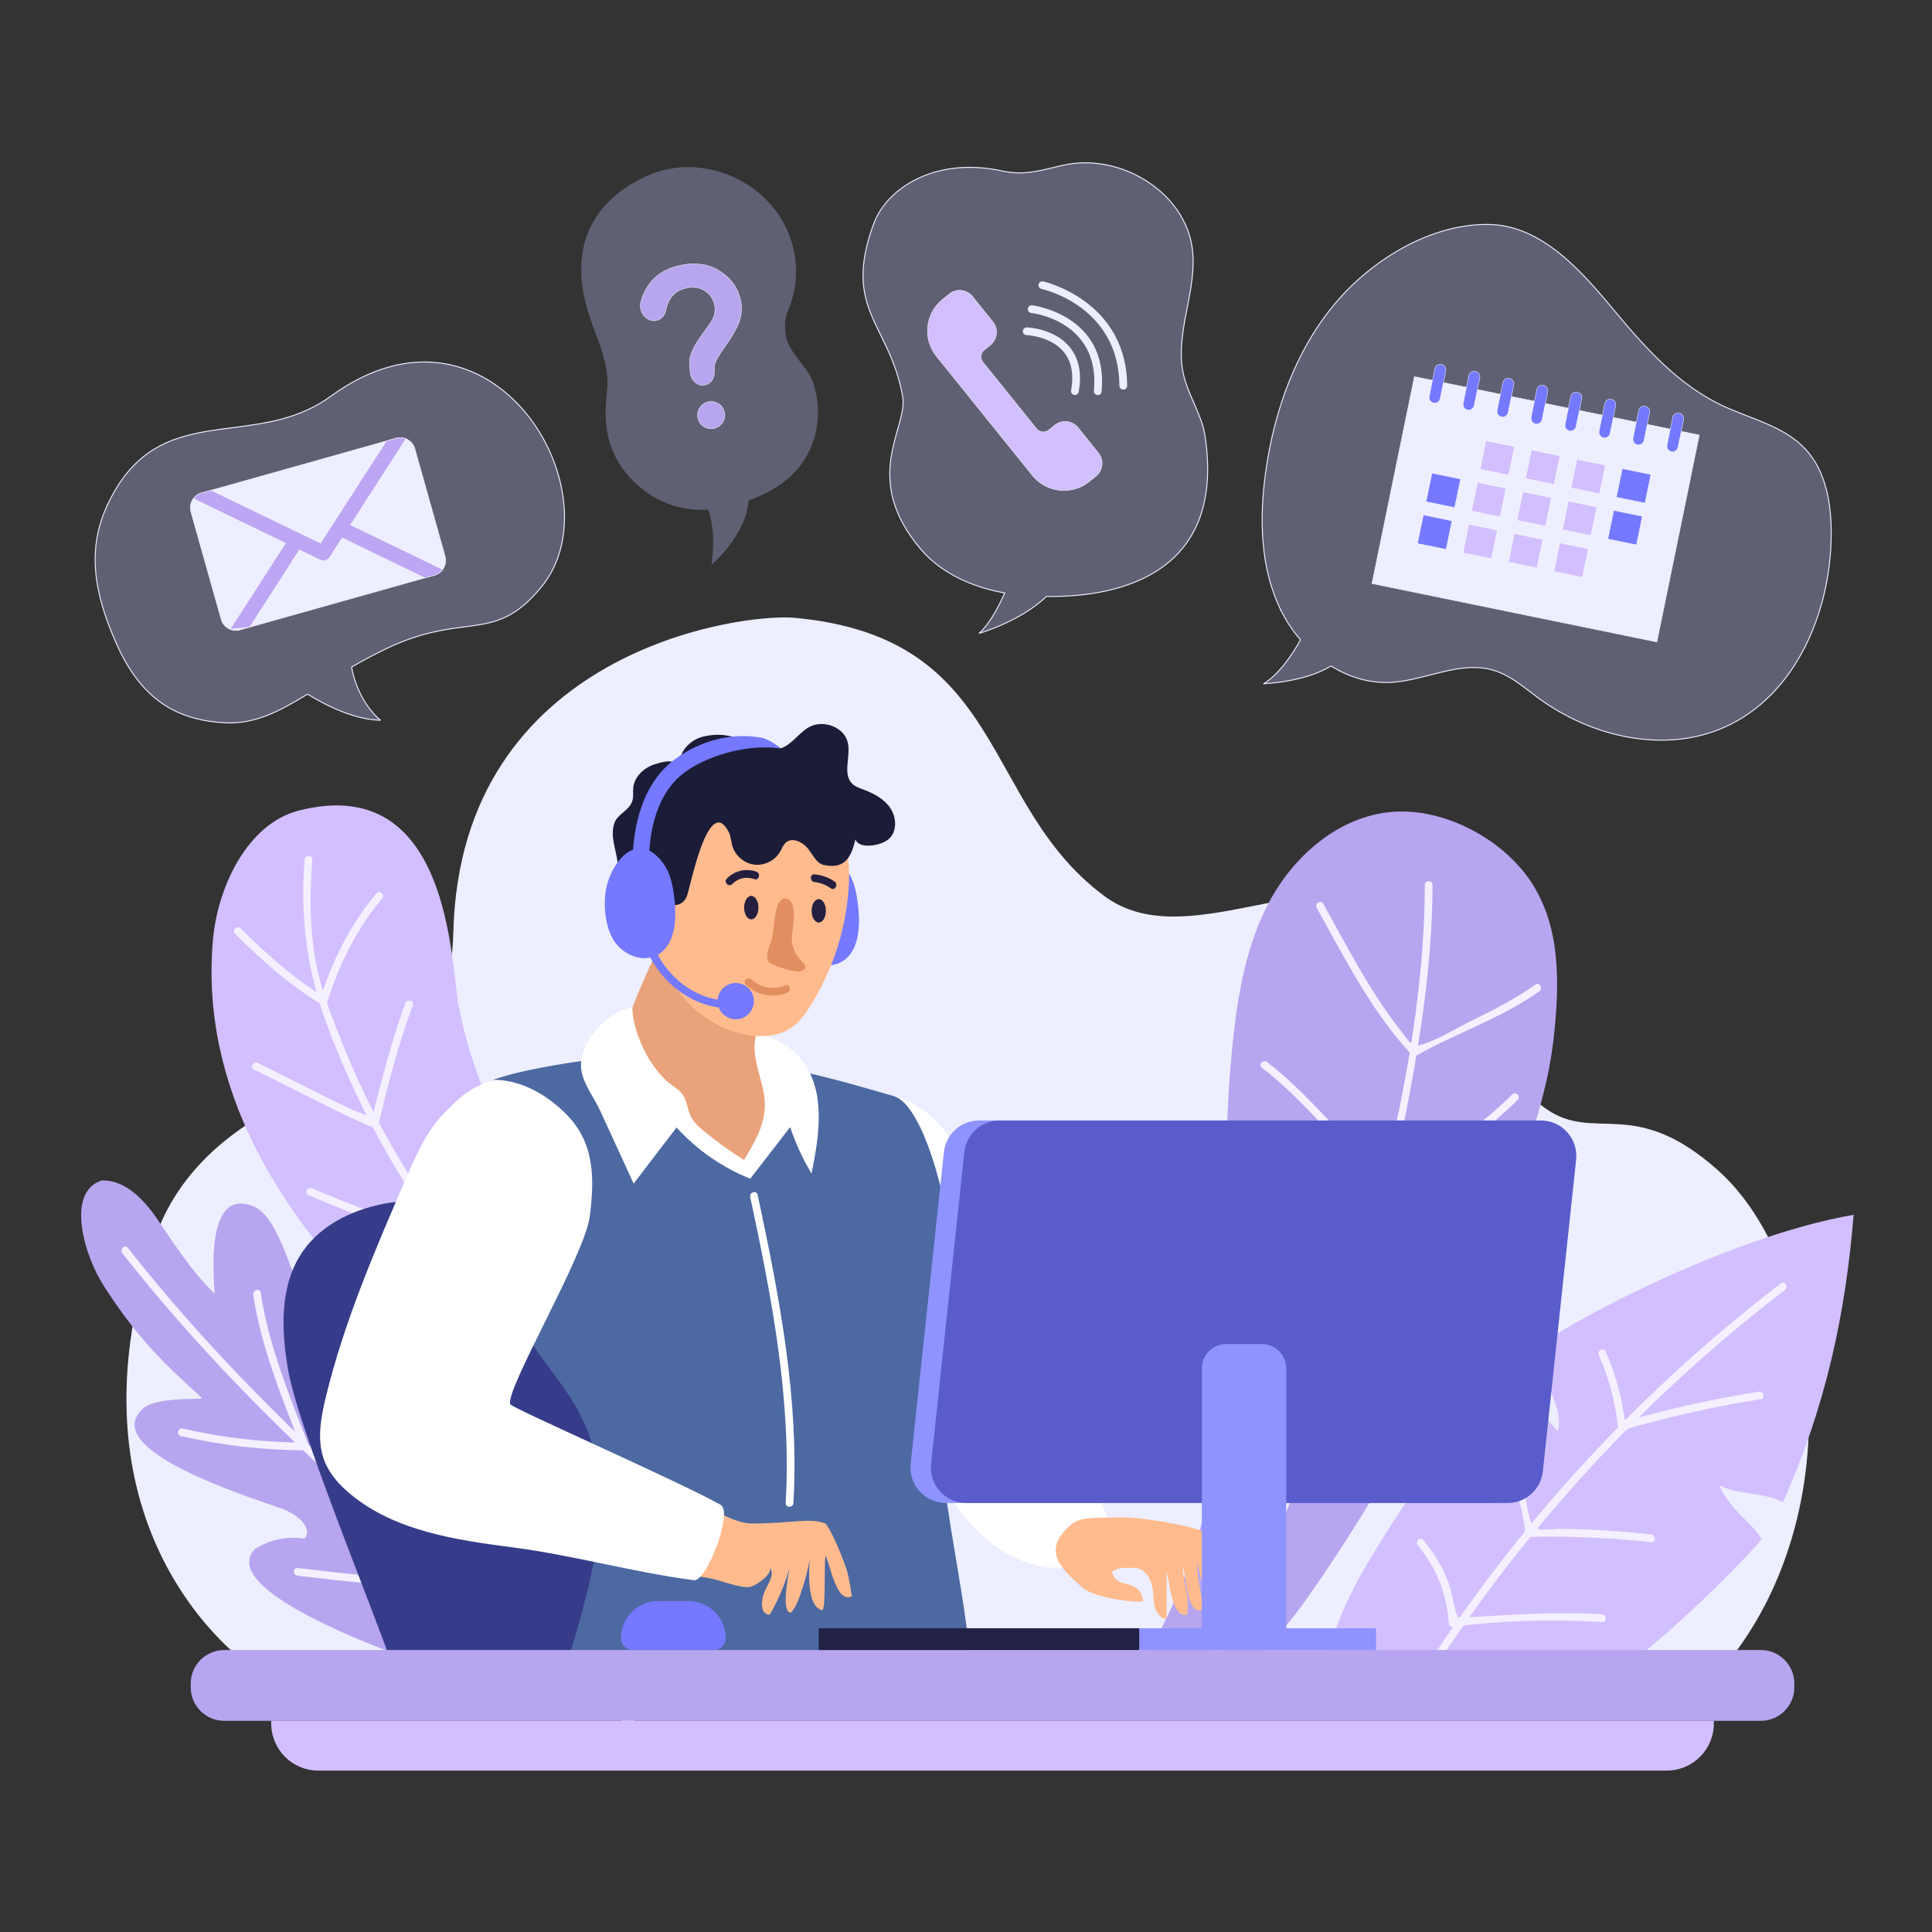 <svg width="500" height="500" viewBox="0 0 500 500" fill="none" xmlns="http://www.w3.org/2000/svg">
<rect x="0" y="0" width="500" height="500" fill="#333333" stroke="none"/>
<g id="ContactUs 1" clip-path="url(#clip0_236_2)">
<g id="OBJECTS">
<g id="Group">
<g id="Person">
<g id="Group_2">
<g id="Group_3">
<path id="Vector" d="M40.176 320.291C46.885 300.621 65.139 287.206 85.858 280.908C91.246 279.27 97.032 278.525 101.877 275.73C113.467 269.044 116.997 254.198 117.326 241.193C119.164 168.442 191.745 158.604 205.68 159.892C260.951 165.001 253.512 207.933 285.806 231.896C306.673 247.38 339.393 222.81 362.478 234.866C382.069 245.097 382.003 274.062 399.914 286.818C412.768 295.973 422.699 283.342 444.582 302.846C472.742 327.944 480.329 397.15 441.319 436.765L78.177 438.32C64.805 436.059 13.806 397.618 40.176 320.291Z" fill="#EDEEFF"/>
</g>
<g id="Group_4">
<g id="Group_5">
<path id="Vector_2" d="M353.915 404.564C365.086 385.763 377.994 367.994 392.42 351.557C394.585 358.526 398.271 365.018 403.146 370.448C405.252 363.872 396.475 354.049 399.491 347.838C400.754 345.236 445.44 320.291 479.716 314.393C477.676 339.479 472.697 363.613 461.413 388.784C456.983 386.201 449.341 386.904 444.911 384.322C447.977 391.275 453.784 394.283 455.943 398.394C438.569 417.89 413.417 438.652 405.238 441.633C388.137 447.866 369.596 443.647 352.939 438.074C344.051 435.1 341.856 434.528 344.543 425.242C346.632 418.024 350.092 410.998 353.915 404.564Z" fill="#D2BFFF"/>
</g>
<g id="Group_6">
<g id="Group_7">
<path id="Vector_3" d="M365.865 440.309C391.066 399.277 423.671 363.118 461.92 333.86C462.929 333.089 461.933 331.351 460.91 332.133C422.377 361.608 389.529 397.958 364.138 439.299C363.463 440.4 365.192 441.406 365.865 440.309Z" fill="#F4F0FF"/>
</g>
</g>
<g id="Group_8">
<g id="Group_9">
<path id="Vector_4" d="M366.929 399.998C371.76 405.759 374.46 412.518 374.946 420.023C374.977 420.509 375.382 421.095 375.946 421.023C388.787 419.376 401.677 418.963 414.598 419.784C415.883 419.866 415.878 417.865 414.598 417.784C402.859 417.038 391.485 417.917 379.791 418.55C377.157 418.693 377.251 418.929 376.62 416.519C375.995 414.133 375.68 411.778 374.812 409.443C373.317 405.423 371.092 401.861 368.344 398.584C367.515 397.596 366.106 399.017 366.929 399.998Z" fill="#F4F0FF"/>
</g>
</g>
<g id="Group_10">
<g id="Group_11">
<path id="Vector_5" d="M387.425 374.841C391.385 381.636 393.862 388.908 394.81 396.716C394.874 397.244 395.216 397.728 395.81 397.716C406.341 397.501 416.831 397.967 427.302 399.114C428.58 399.254 428.57 397.253 427.302 397.114C422.073 396.541 416.836 396.104 411.58 395.871C408.954 395.754 406.325 395.683 403.696 395.657C402.083 395.641 398.507 396.335 397.193 395.352C395.353 393.976 395.061 387.291 394.24 384.848C392.944 380.991 391.198 377.344 389.151 373.831C388.504 372.72 386.775 373.725 387.425 374.841Z" fill="#F4F0FF"/>
</g>
</g>
<g id="Group_12">
<g id="Group_13">
<path id="Vector_6" d="M413.775 350.717C416.388 356.624 418.014 362.722 418.692 369.144C418.758 369.771 419.279 370.305 419.958 370.108C431.702 366.697 443.612 364.025 455.687 362.091C456.954 361.888 456.416 359.96 455.155 360.162C443.079 362.096 431.17 364.768 419.426 368.179C419.848 368.5 420.27 368.822 420.692 369.143C419.975 362.355 418.261 355.946 415.502 349.707C414.982 348.533 413.258 349.549 413.775 350.717Z" fill="#F4F0FF"/>
</g>
</g>
</g>
<g id="Group_14">
<g id="Group_15">
<path id="Vector_7" d="M318.633 274.003C319.896 260.158 321.837 246.026 328.305 233.72C334.773 221.414 346.641 211.124 360.505 210.098C374.126 209.091 389.537 217.426 396.748 229.026C403.959 240.626 403.596 254.934 402.107 268.511C400.528 282.91 395.522 296.68 390.555 310.287C375.914 350.395 362.394 379.479 337.748 414.344C312.382 450.227 283.255 445.298 297.433 427.027C325.629 378.997 313.754 327.479 318.633 274.003Z" fill="#B7A5EF"/>
</g>
<g id="Group_16">
<g id="Group_17">
<path id="Vector_8" d="M306.618 443.737C321.279 421.951 331.208 396.685 340.063 372.103C351.262 341.014 360.346 308.949 366.022 276.375C368.745 260.748 370.689 244.913 370.74 229.032C370.744 227.745 368.744 227.743 368.74 229.032C368.642 259.275 362.301 289.514 354.62 318.639C346.65 348.863 336.62 378.752 323.822 407.288C318.348 419.494 312.372 431.61 304.89 442.727C304.17 443.798 305.902 444.801 306.618 443.737Z" fill="#F4F0FF"/>
</g>
</g>
<g id="Group_18">
<g id="Group_19">
<path id="Vector_9" d="M340.752 234.933C348.122 248.16 354.989 261.827 365.379 273.011C365.682 273.338 366.215 273.381 366.591 273.167C377.023 267.257 388.509 263.568 398.366 256.547C399.406 255.807 398.408 254.071 397.357 254.82C392.306 258.417 386.762 261.264 381.201 263.979C376.874 266.091 372.021 269.232 367.374 270.502C365.654 270.972 366.94 271.138 365.638 270.351C364.556 269.697 363.113 267.439 362.329 266.459C359.513 262.937 356.994 259.181 354.619 255.351C350.292 248.373 346.475 241.093 342.48 233.924C341.853 232.8 340.125 233.807 340.752 234.933Z" fill="#F4F0FF"/>
</g>
</g>
<g id="Group_20">
<g id="Group_21">
<path id="Vector_10" d="M326.537 276.29C337.306 284.636 345.957 295.675 355.459 305.365C356.122 306.041 357.165 307.56 358.161 307.819C360.535 308.437 365.581 304.45 367.593 303.325C376.795 298.184 385.272 292.071 392.773 284.654C393.69 283.748 392.275 282.334 391.359 283.24C384.383 290.138 376.549 295.903 368.042 300.774C365.988 301.95 360.088 306.175 358.369 305.451C356.955 304.856 355.257 302.267 354.222 301.172C345.798 292.256 337.681 282.416 327.951 274.876C326.946 274.097 325.52 275.502 326.537 276.29Z" fill="#F4F0FF"/>
</g>
</g>
</g>
<g id="Group_22">
<g id="Group_23">
<path id="Vector_11" d="M99.971 427.15C86.391 421.909 57.718 409.657 65.945 400.918C69.701 398.478 74.374 397.491 78.796 398.204C81.197 395.242 76.593 391.733 72.999 390.462C63.408 387.071 26.631 375.466 36.495 365.022C39.73 361.147 52.919 362.384 52.292 361.816C41.489 352.018 35.438 345.998 26.983 332.999C21.625 324.76 17.03 308.385 26.369 305.493C32.358 305.361 37.154 310.327 40.542 315.268C43.931 320.209 49.533 329.118 55.572 334.811C55.297 330.381 53.041 306.916 65.746 312.271C73.686 315.618 77.261 339.028 83.992 347.638C84.891 348.789 86.347 350.038 87.624 349.328C88.413 348.889 88.668 347.904 89.052 347.085C91.358 342.176 99.32 343.261 102.558 347.612C105.796 351.963 105.901 357.784 106.582 363.165C107.263 368.545 109.215 374.541 114.189 376.702C114.901 373.591 115.689 370.33 117.843 367.976C119.997 365.622 123.99 364.626 126.391 366.728C127.548 367.741 128.124 369.247 128.639 370.696C137.045 394.342 154.171 424.208 163.93 446.403C162.017 444.926 110.59 431.249 99.971 427.15Z" fill="#B7A5EF"/>
</g>
<g id="Group_24">
<g id="Group_25">
<path id="Vector_12" d="M31.669 324.349C68.916 371.759 116.258 409.839 163.226 447.111C164.224 447.903 165.648 446.497 164.64 445.697C117.672 408.425 70.331 370.346 33.083 322.935C32.289 321.923 30.883 323.347 31.669 324.349Z" fill="#F4F0FF"/>
</g>
</g>
<g id="Group_26">
<g id="Group_27">
<path id="Vector_13" d="M46.802 371.638C57.272 374.076 68.168 375.306 78.924 375.336C79.52 375.338 80.128 374.687 79.888 374.07C74.964 361.403 69.468 348.043 67.472 334.544C67.284 333.275 65.357 333.815 65.543 335.076C67.539 348.575 73.035 361.934 77.959 374.602C78.28 374.18 78.602 373.758 78.923 373.336C68.339 373.306 57.634 372.108 47.333 369.709C46.081 369.418 45.547 371.345 46.802 371.638Z" fill="#F4F0FF"/>
</g>
</g>
<g id="Group_28">
<g id="Group_29">
<path id="Vector_14" d="M77.01 407.797C83.803 408.525 90.563 409.506 97.394 409.837C103.355 410.126 110.192 410.428 115.675 407.66C116.164 407.413 116.284 406.741 116.034 406.292C107.822 391.525 103.818 374.635 97.09 359.175C96.578 357.998 94.854 359.015 95.363 360.184C102.094 375.653 106.086 392.518 114.307 407.301C114.427 406.845 114.546 406.389 114.666 405.933C108.84 408.874 101.103 408.115 94.807 407.683C88.85 407.274 82.944 406.433 77.01 405.797C75.731 405.66 75.741 407.661 77.01 407.797Z" fill="#F4F0FF"/>
</g>
</g>
</g>
<g id="Group_30">
<g id="Group_31">
<path id="Vector_15" d="M187.181 400.957C176.165 393.981 165.31 388.909 154.295 381.933C139.626 372.644 48.174 320.292 55.118 243.131C56.348 229.467 64.056 213.162 77.349 209.771C116.679 199.737 116.601 249.462 118.672 260.198C123.414 284.778 136.258 307.208 152.12 326.575C167.982 345.942 186.87 362.569 205.561 379.222C209.64 382.856 214.076 387.368 213.539 392.804C213.343 394.788 212.478 396.635 211.626 398.437C206.727 408.798 194.79 405.776 187.181 400.957Z" fill="#D2BFFF"/>
</g>
<g id="Group_32">
<g id="Group_33">
<path id="Vector_16" d="M78.83 222.485C77.654 237.57 79.448 251.287 84.699 265.426C88.972 276.932 94.213 288.08 100.315 298.729C114.489 323.462 133.231 345.444 154.947 363.871C168.941 375.745 184.128 386.107 200.091 395.146C201.213 395.781 202.222 394.054 201.1 393.419C151.665 365.427 109.98 323.317 88.635 270.095C86.137 263.866 83.589 257.434 82.137 250.867C80.088 241.603 80.096 231.901 80.83 222.485C80.93 221.202 78.93 221.208 78.83 222.485Z" fill="#F4F0FF"/>
</g>
</g>
<g id="Group_34">
<g id="Group_35">
<path id="Vector_17" d="M60.85 241.674C67.768 248.551 74.861 254.88 83.223 259.964C83.791 260.309 84.505 259.971 84.692 259.366C87.665 249.774 92.36 240.277 98.856 232.575C99.681 231.597 98.273 230.175 97.442 231.161C90.71 239.143 85.848 248.884 82.764 258.835C83.254 258.636 83.743 258.437 84.233 258.237C76.023 253.245 69.051 247.006 62.265 240.26C61.35 239.352 59.936 240.765 60.85 241.674Z" fill="#F4F0FF"/>
</g>
</g>
<g id="Group_36">
<g id="Group_37">
<path id="Vector_18" d="M65.746 276.831C71.95 279.846 78.07 283.033 84.256 286.083C87.163 287.516 90.071 288.963 93.041 290.262C94.16 290.752 95.737 291.765 97.009 291.614C97.441 291.563 97.863 291.34 97.973 290.88C100.462 280.534 103.11 270.094 106.86 260.126C107.314 258.92 105.381 258.399 104.932 259.594C102.419 266.274 100.503 273.179 98.666 280.069C97.956 282.732 97.268 285.401 96.603 288.076C96.446 288.709 96.296 289.344 96.135 289.976C96.096 290.13 97.199 290.104 96.274 289.438C94.735 288.331 92.267 287.733 90.53 286.91C87.725 285.581 84.944 284.201 82.167 282.816C77.026 280.253 71.923 277.612 66.756 275.102C65.603 274.544 64.587 276.268 65.746 276.831Z" fill="#F4F0FF"/>
</g>
</g>
<g id="Group_38">
<g id="Group_39">
<path id="Vector_19" d="M79.774 309.248C90.871 314.043 102.318 318.427 114.089 321.257C114.611 321.382 115.176 321.095 115.319 320.558C117.971 310.649 119.101 300.477 119.765 290.263C119.849 288.978 117.848 288.983 117.765 290.263C117.112 300.3 115.996 310.29 113.39 320.026C113.8 319.793 114.21 319.56 114.62 319.327C103.022 316.539 91.716 312.245 80.782 307.52C79.614 307.016 78.595 308.738 79.774 309.248Z" fill="#F4F0FF"/>
</g>
</g>
</g>
</g>
<g id="Group_40">
<g id="Group_41">
<g id="Group_42">
<path id="Vector_20" d="M74.62 354.834C72.745 344.316 72.281 332.626 78.371 323.847C83.433 316.551 92.239 312.618 101.011 311.235C107.704 310.18 188.374 303.629 191.327 306.566C194.062 309.285 202.529 314.29 205.92 328.383C209.99 345.297 222.316 417.439 218.842 432.546C209.215 434.942 117.193 435.409 102.876 435.536C102.29 430.179 77.675 371.974 74.62 354.834Z" fill="#363C89"/>
</g>
<g id="Group_43">
<g id="Group_44">
<g id="Group_45">
<g id="Group_46">
<path id="Vector_21" d="M231.278 283.664C253.613 288.748 262.394 335.513 265.793 346.875C269.508 359.294 274.825 371.234 281.57 382.304C284.964 387.874 288.804 394.822 285.496 400.443C283.408 403.992 279.028 405.576 274.915 405.767C266.725 406.147 258.822 402.028 252.977 396.28C247.132 390.531 243.052 383.259 239.278 375.981C228.104 354.432 221.548 338.125 216.446 314.394C216.165 313.094 214.05 279.743 231.278 283.664Z" fill="white"/>
</g>
<g id="Group_47">
<path id="Vector_22" d="M279.86 410.644C282.715 413.554 294.888 415.039 295.89 414.343C294.833 408.002 288.6 411.603 287.83 406.714C289.725 405.389 291.974 405.79 293.832 405.79C295.452 405.789 296.966 407.228 297.652 408.97C298.689 411.604 298.304 412.423 298.709 415.224C299.108 417.987 301.913 420.007 301.915 418.245C301.918 415.01 301.923 410.014 301.926 406.779C302.724 409.656 303.289 418.747 307.165 417.889C308.11 413.538 306.098 409.706 306.079 405.254C307.179 409.032 307.165 417.889 311.04 416.633C311.198 412.573 309.694 408.47 309.852 404.41C310.722 407.992 312.097 415.752 314.24 414.501C314.887 410.594 313.821 406.46 312.978 402.59C312.465 400.237 312.592 397.958 310.882 396.262C309.831 395.22 294.993 392.343 288.838 392.705C284.955 392.933 280.018 392.338 277.573 394.281C268.058 401.837 276.662 407.384 279.86 410.644Z" fill="#FFBB8E"/>
</g>
</g>
<g id="Group_48">
<path id="Vector_23" d="M129.957 329.087C135.038 353.796 151.811 356.956 154.935 381.988C157.02 398.692 150.035 419.386 145.283 435.535C183.884 436.892 222.966 436.188 251.493 434.955C250.449 411.564 241.106 380.497 243.271 357.183C244.512 343.815 247.465 331.409 245.571 318.119C243.677 304.828 237.939 285.579 231.281 283.665C218.339 279.945 207.464 276.595 192.554 274.974C186.042 274.266 166.928 272.275 150.432 274.598C140.07 276.058 131.292 277.997 127.573 279.506C102.968 289.487 125.561 307.711 129.957 329.087Z" fill="#4C69A1"/>
</g>
<g id="Group_49">
<path id="Vector_24" d="M193.781 302.312C196.22 302.132 206.68 283.437 205.883 281.125C203.076 274.698 197.881 281.184 196.203 276.42C194.863 272.613 201.472 255.282 197.759 250.839C195.542 248.186 173.397 239.976 169.467 247.467C167.614 250.998 160.664 266.837 160.664 270.957C160.664 273.356 186.952 302.816 193.781 302.312Z" fill="#EAA27A"/>
</g>
<g id="Group_50">
<g id="Group_51">
<path id="Vector_25" d="M213.625 394.283C215.045 395.95 217.596 401.642 219.182 406.452C219.707 408.045 220.46 413.112 220.46 413.112C216.444 415.05 215.012 405.29 213.625 402.543C213.218 405.561 213.801 416.811 212.743 416.715C208.869 415.754 209.288 407.3 209.574 403.248C209.223 405.939 208.477 408.374 207.685 410.97C206.878 413.617 205.924 416.107 204.661 417.398C202.176 416.987 203.841 409.207 204.29 405.734C202.871 411.706 199.224 417.891 199.224 417.891C196.716 417.891 196.938 414.28 197.741 412.231C198.547 410.172 200.533 407.666 199.358 405.791C199.604 407.592 195.946 410.186 194.196 410.674C192.445 411.161 187.543 409.462 185.795 408.965C177.447 406.589 158.113 407.436 160.696 398.139C162.465 391.77 170.597 386.502 176.459 387.394C181.609 388.177 188.796 394.284 194.603 394.284C204.994 394.283 209.464 392.693 213.625 394.283Z" fill="#FFBB8E"/>
</g>
<g id="Group_52">
<path id="Vector_26" d="M186.499 389.453C176.033 383.528 132.448 364.398 132.068 363.437C130.612 359.754 151.34 324.994 152.644 314.739C153.948 304.483 153.751 295.504 146.414 288.221C136.655 278.533 127.57 279.506 127.57 279.506C120.794 281.88 119.003 284.114 115.537 287.474C110.627 292.233 107.794 298.683 105.08 304.958C97.068 323.479 89.019 342.112 84.282 361.728C82.987 367.092 81.967 372.865 83.943 378.017C85.271 381.482 87.852 384.333 90.71 386.699C102.252 396.253 117.976 398.55 132.834 400.483C148.241 402.488 164.224 406.96 179.631 408.965C182.8 409.377 189.818 391.332 186.499 389.453Z" fill="white"/>
</g>
</g>
<g id="Group_53">
<path id="Vector_27" d="M150.359 275.723C150.347 279.818 153.602 283.709 155.311 287.43C158.202 293.725 161.094 300.02 163.986 306.314C167.688 301.471 171.389 296.627 175.091 291.784C180.333 297.575 186.912 302.149 194.166 305.047C197.608 300.597 201.049 296.147 204.491 291.696C205.893 295.887 207.752 299.926 210.024 303.717C212.031 293.89 213.757 282.685 207.738 274.662C204.884 270.857 200.448 268.279 195.729 267.683C193.924 273.68 197.994 279.878 197.949 286.141C197.913 291.23 195.182 295.86 192.536 300.207C189.088 298.027 185.766 295.646 182.594 293.08C181.009 291.798 179.41 290.403 178.595 288.534C177.897 286.935 177.819 285.082 176.895 283.603C175.943 282.081 174.261 281.208 172.89 280.049C167.252 275.285 163.659 266.023 163.659 260.789C159.29 260.791 150.381 267.87 150.359 275.723Z" fill="white"/>
</g>
<g id="Group_54">
<g id="Group_55">
<path id="Vector_28" d="M194.158 309.764C199.706 335.788 204.886 362.239 203.332 388.979C203.257 390.265 205.258 390.261 205.332 388.979C206.896 362.069 201.669 335.419 196.087 309.232C195.819 307.974 193.89 308.506 194.158 309.764Z" fill="white"/>
</g>
</g>
</g>
<g id="Group_56">
<g id="Group_57">
<path id="Vector_29" d="M204.665 233.288C203.999 237.423 204.218 241.923 206.517 245.424C208.816 248.925 213.639 250.971 217.4 249.128C222.236 246.76 222.703 240.119 222.113 234.767C221.741 231.389 221.156 227.871 219.11 225.157C212.282 216.103 205.764 226.456 204.665 233.288Z" fill="#7579FF"/>
</g>
<g id="Group_58">
<path id="Vector_30" d="M172.26 251.249C176.434 259.771 184.559 266.564 193.95 267.922C197.671 268.46 201.692 268.093 204.794 265.968C206.869 264.546 208.38 262.453 209.723 260.326C215.71 250.845 219.181 239.791 219.691 228.59C220.093 219.75 218.042 209.8 210.701 204.859C205.123 201.105 197.904 201.172 191.183 201.375C187.722 201.48 184.129 201.617 181.047 203.197C177.843 204.84 175.59 207.839 173.467 210.75C165.768 221.311 166.535 239.562 172.26 251.249Z" fill="#FFBB8E"/>
</g>
<g id="Group_59">
<g id="Group_60">
<path id="Vector_31" d="M193.036 254.859C195.914 257.562 200.043 258.42 203.724 256.922C204.9 256.443 204.386 254.508 203.192 254.993C200.161 256.227 196.857 255.705 194.45 253.444C193.513 252.564 192.096 253.975 193.036 254.859Z" fill="#E28E60"/>
</g>
</g>
<g id="Group_61">
<path id="Vector_32" d="M188.599 215.329C189.166 216.424 189.185 217.713 189.522 218.898C190.249 221.449 192.603 223.455 195.237 223.767C197.871 224.079 200.629 222.678 201.931 220.367C202.388 219.556 202.699 218.621 203.411 218.021C205.01 216.67 207.515 217.817 208.902 219.385C210.288 220.954 211.175 223.41 213.22 223.861C219.114 225.159 220.466 221.038 221.382 217.232C222.272 219.908 228.464 218.918 230.349 216.82C232.234 214.721 231.935 211.291 230.312 208.985C228.688 206.678 226.053 205.303 223.409 204.32C222.439 203.959 221.424 203.622 220.66 202.925C217.912 200.418 220.244 195.814 219.413 192.188C218.483 188.135 213.065 186.166 209.416 188.162C206.693 189.652 204.954 192.73 202.003 193.695C201.916 193.015 192.427 189.328 192.317 191.867C192.317 191.867 188.266 189.049 181.89 190.654C178.789 191.435 175.916 194.262 175.894 197.46C173.001 196.851 172.424 196.906 169.59 197.747C166.756 198.588 164.188 200.921 163.889 203.862C163.782 204.917 163.962 206 163.716 207.032C163.083 209.697 159.801 210.63 159.01 212.987C157.858 216.418 159.367 219.55 159.847 223.181C160.633 229.124 159.403 234.307 167.017 233.838C172.064 233.527 176.08 236.008 177.784 231.87C178.593 229.904 183.3 205.107 188.599 215.329Z" fill="#1B1C37"/>
</g>
<g id="Group_62">
<path id="Vector_33" d="M156.787 230.442C156.121 234.577 156.669 240.071 158.967 243.573C161.266 247.074 166.089 249.12 169.85 247.277C174.686 244.909 175.153 238.268 174.563 232.916C174.191 229.538 173.607 226.02 171.561 223.307C164.733 214.252 157.886 223.61 156.787 230.442Z" fill="#7579FF"/>
</g>
<g id="Group_63">
<g id="Group_64">
<path id="Vector_34" d="M167.892 223.33C168.035 214.809 169.989 205.14 177.298 199.809C182.446 196.054 192.491 192.393 202.001 193.693C202.001 193.693 199.397 191.283 196.714 190.846C188.937 189.58 181.02 191.82 174.711 196.462C166.353 202.611 163.829 213.478 163.664 223.331C163.619 226.051 167.847 226.052 167.892 223.33Z" fill="#7579FF"/>
</g>
</g>
<g id="Group_65">
<g id="Group_66">
<path id="Vector_35" d="M165.632 240.044C167.313 250.58 176.26 259.879 187.04 260.862C188.321 260.979 188.313 258.978 187.04 258.862C177.104 257.957 169.091 249.104 167.561 239.513C167.359 238.245 165.431 238.783 165.632 240.044Z" fill="#7579FF"/>
</g>
</g>
<g id="Group_67">
<path id="Vector_36" d="M195.113 259.099C195.113 261.695 193.008 263.8 190.412 263.8C187.815 263.8 185.711 261.695 185.711 259.099C185.711 256.503 187.816 254.398 190.412 254.398C193.008 254.398 195.113 256.503 195.113 259.099Z" fill="#7579FF"/>
</g>
<g id="Group_68">
<path id="Vector_37" d="M204.93 243.642C205.175 245.569 206.1 247.419 207.535 248.852C207.968 249.284 208.481 249.764 208.423 250.346C208.323 251.344 206.804 251.525 205.724 251.342C203.528 250.97 201.398 250.276 199.441 249.294C199.268 249.207 199.094 249.117 198.96 248.986C198.736 248.769 198.644 248.465 198.595 248.17C198.305 246.439 199.208 244.755 199.771 243.08C200.405 241.193 200.209 231.856 203.429 232.551C207.051 233.331 204.657 241.496 204.93 243.642Z" fill="#E28E60"/>
</g>
<g id="Group_69">
<path id="Vector_38" d="M158.705 237.087C158.741 239.221 158.969 241.594 160.56 243.017C162.381 244.647 165.673 244.086 166.852 241.947C167.42 240.916 167.515 239.699 167.588 238.524C167.777 235.462 167.888 232.354 167.225 229.358C166.671 226.858 165.16 224.151 162.621 223.827C158.584 223.313 158.664 234.704 158.705 237.087Z" fill="#737AFF"/>
</g>
<g id="Group_70">
<path id="Vector_39" d="M196.278 234.898C196.278 236.572 195.45 237.928 194.428 237.928C193.406 237.928 192.578 236.571 192.578 234.898C192.578 233.224 193.406 231.867 194.428 231.867C195.45 231.867 196.278 233.225 196.278 234.898Z" fill="#241F3F"/>
</g>
<g id="Group_71">
<path id="Vector_40" d="M211.897 238.747C212.919 238.747 213.747 237.391 213.747 235.717C213.747 234.044 212.919 232.688 211.897 232.688C210.875 232.688 210.047 234.044 210.047 235.717C210.047 237.391 210.875 238.747 211.897 238.747Z" fill="#241F3F"/>
</g>
<g id="Group_72">
<g id="Group_73">
<path id="Vector_41" d="M189.507 228.79C191.038 227.226 193.175 226.777 195.223 227.514C196.436 227.951 196.959 226.019 195.755 225.585C193.066 224.617 190.084 225.342 188.094 227.376C187.192 228.297 188.605 229.712 189.507 228.79Z" fill="#241F3F"/>
</g>
</g>
<g id="Group_74">
<g id="Group_75">
<path id="Vector_42" d="M210.817 228.285C212.353 228.435 213.746 229.004 215.003 229.89C216.057 230.633 217.058 228.9 216.012 228.163C214.457 227.067 212.703 226.469 210.817 226.285C209.536 226.16 209.545 228.161 210.817 228.285Z" fill="#241F3F"/>
</g>
</g>
</g>
</g>
</g>
<g id="Group_76">
<g id="Group_77">
<g id="Group_78">
<path id="Vector_43" d="M455.706 445.347H58.026C53.239 445.347 49.359 441.467 49.359 436.68V435.694C49.359 430.908 53.239 427.027 58.026 427.027H455.706C460.492 427.027 464.373 430.907 464.373 435.694V436.68C464.372 441.467 460.492 445.347 455.706 445.347Z" fill="#B7A5EF"/>
</g>
<g id="Group_79">
<path id="Vector_44" d="M443.538 445.348H70.188V446.042C70.188 452.773 75.644 458.23 82.376 458.23H431.349C438.08 458.23 443.538 452.773 443.538 446.042V445.348Z" fill="#D2BFFF"/>
</g>
</g>
<g id="Group_80">
<g id="Group_81">
<path id="Vector_45" d="M384.878 388.979H244.791C239.34 388.979 235.092 384.253 235.67 378.833L244.281 298.181C244.779 293.519 248.713 289.982 253.402 289.982H393.489C398.94 289.982 403.188 294.708 402.61 300.128L393.999 380.78C393.501 385.443 389.567 388.979 384.878 388.979Z" fill="#8F93FF"/>
</g>
<g id="Group_82">
<path id="Vector_46" d="M390.167 388.979H250.08C244.629 388.979 240.381 384.253 240.959 378.833L249.569 298.181C250.067 293.519 254.001 289.982 258.69 289.982H398.777C404.228 289.982 408.476 294.708 407.898 300.128L399.287 380.78C398.79 385.443 394.856 388.979 390.167 388.979Z" fill="#595CCA"/>
</g>
<g id="Group_83">
<path id="Vector_47" d="M326.581 347.84H317.341C313.861 347.84 311.039 350.661 311.039 354.142V421.392H332.882V354.142C332.883 350.661 330.061 347.84 326.581 347.84Z" fill="#8F93FF"/>
</g>
<g id="Group_84">
<path id="Vector_48" d="M356.133 421.391H285.672V427.028H356.133V421.391Z" fill="#8F93FF"/>
</g>
<g id="Group_85">
<path id="Vector_49" d="M294.833 421.391H211.898V427.028H294.833V421.391Z" fill="#212245"/>
</g>
<g id="Group_86">
<path id="Vector_50" d="M178.18 414.346H170.338C165.012 414.346 160.695 418.663 160.695 423.989C160.695 425.668 162.056 427.029 163.735 427.029H184.784C186.463 427.029 187.824 425.668 187.824 423.989C187.823 418.663 183.506 414.346 178.18 414.346Z" fill="#7579FF"/>
</g>
</g>
</g>
</g>
</g>
<g id="Ideas">
<g id="thoughts">
<g id="Group_87">
<path id="Vector_51" d="M254.636 163.521C254.109 163.702 253.676 163.84 253.363 163.937C254.61 162.828 255.777 161.293 256.835 159.596C258.024 157.688 259.079 155.566 259.954 153.594L260.019 153.447L259.862 153.42C251.712 151.992 243.547 148.344 238.282 142.126C230.462 132.893 229.639 125.047 230.593 118.52C230.988 115.819 231.687 113.343 232.326 111.081C232.461 110.605 232.592 110.139 232.718 109.681C233.439 107.06 233.965 104.732 233.618 102.716C232.457 95.955 230.093 91.144 227.928 86.74C227.074 85.002 226.252 83.328 225.546 81.622C224.298 78.603 223.41 75.477 223.347 71.708C223.285 67.938 224.048 63.517 226.113 57.91L225.995 57.867L226.113 57.91C229.524 48.645 242.094 40.522 259.251 44.225C264.376 45.332 267.963 44.472 272.838 43.302C273.556 43.129 274.302 42.95 275.085 42.77C282.399 41.085 290.324 42.798 296.649 46.799C302.973 50.8 307.687 57.082 308.594 64.524L308.718 64.509L308.594 64.524C309.207 69.549 308.226 74.611 307.244 79.677C307.168 80.069 307.092 80.461 307.017 80.853C305.971 86.303 305.067 91.753 306.334 97.114C306.918 99.588 307.947 101.931 308.968 104.258C309.072 104.496 309.176 104.733 309.28 104.97C310.401 107.537 311.458 110.101 311.87 112.84C313.19 121.631 312.505 128.634 310.437 134.19C308.37 139.745 304.917 143.86 300.687 146.871C292.224 152.897 280.648 154.506 270.852 154.361L270.8 154.36L270.763 154.396C267.36 157.699 262.868 160.127 259.222 161.731C257.399 162.533 255.79 163.127 254.636 163.521Z" fill="#5F6073" stroke="#EDEEFF" stroke-width="0.25"/>
</g>
<g id="Group_88">
<g id="Group_89">
<path id="Vector_52" d="M254.325 107.171L254.364 107.14L246.452 97.31L242.341 92.202C238.715 87.694 239.427 81.101 243.934 77.473L243.934 77.473L245.669 76.076C247.51 74.594 250.204 74.885 251.685 76.726L251.685 76.726L256.967 83.288C258.449 85.13 258.159 87.823 256.317 89.305L256.317 89.305L254.726 90.586C253.771 91.354 253.62 92.751 254.388 93.705L260.94 101.845L260.979 101.814L260.94 101.845L261.721 102.815L268.273 110.955C269.042 111.911 270.438 112.061 271.393 111.293L272.984 110.012C274.825 108.53 277.519 108.822 279 110.662L284.282 117.224C285.764 119.065 285.474 121.758 283.632 123.244L281.897 124.641C277.39 128.268 270.796 127.555 267.168 123.049L263.057 117.941L255.145 108.111L254.364 107.14L254.325 107.171Z" fill="#D2BFFF" stroke="white" stroke-width="0.1"/>
</g>
<g id="Group_90">
<path id="Vector_53" d="M278.188 102.229C278.13 102.229 278.071 102.224 278.012 102.213C277.468 102.117 277.106 101.597 277.202 101.054C277.937 96.914 277.313 93.581 275.346 91.148C271.988 86.994 265.739 86.729 265.677 86.727C265.125 86.708 264.693 86.246 264.711 85.694C264.73 85.142 265.242 84.702 265.742 84.728C266.034 84.737 272.946 85.014 276.89 89.878C279.247 92.783 280.013 96.661 279.17 101.403C279.086 101.889 278.664 102.229 278.188 102.229Z" fill="#EDEEFF"/>
</g>
<g id="Group_91">
<path id="Vector_54" d="M284.1 102.241C284.069 102.241 284.037 102.24 284.005 102.237C283.455 102.185 283.051 101.697 283.104 101.148C284.788 83.29 267.618 81.078 266.885 80.993C266.337 80.929 265.944 80.433 266.007 79.885C266.072 79.337 266.575 78.947 267.114 79.006C267.313 79.029 286.965 81.509 285.094 101.336C285.046 101.853 284.61 102.241 284.1 102.241Z" fill="#EDEEFF"/>
</g>
<g id="Group_92">
<path id="Vector_55" d="M290.708 100.828C290.158 100.828 289.712 100.385 289.708 99.834C289.574 79.418 270.361 74.956 269.544 74.775C269.005 74.656 268.663 74.124 268.781 73.585C268.899 73.046 269.436 72.706 269.97 72.822C270.186 72.868 291.563 77.784 291.707 99.822C291.711 100.374 291.266 100.825 290.714 100.828C290.712 100.828 290.71 100.828 290.708 100.828Z" fill="#EDEEFF"/>
</g>
</g>
</g>
<g id="thoughts_2">
<g id="Group_93">
<path id="Vector_56" d="M336.526 165.663C336.552 165.617 336.546 165.56 336.512 165.52C334.497 163.178 332.777 160.58 331.44 157.833L331.327 157.888L331.44 157.833C326.174 147.02 325.892 134.404 327.514 122.461C329.709 106.313 335.401 90.308 346.017 77.961C355.413 67.034 370.429 57.874 385.273 58.082C392.362 58.181 398.546 61.417 404.014 65.898C409.413 70.323 414.102 75.952 418.266 80.951L418.427 81.145C426.144 90.408 434.546 99.612 445.448 104.83C447.312 105.722 449.252 106.502 451.2 107.263C451.553 107.401 451.906 107.538 452.259 107.676C453.855 108.296 455.448 108.915 457.004 109.586C460.803 111.223 464.365 113.161 467.17 116.146C472.62 121.945 473.977 130.488 473.92 138.485C473.777 158.528 464.626 180.017 446.362 188.175C430.785 195.134 411.838 190.741 398.078 180.609C397.413 180.119 396.752 179.613 396.088 179.106C393.131 176.846 390.132 174.553 386.572 173.477C382.203 172.156 377.761 172.838 373.296 173.895C372.256 174.141 371.216 174.408 370.175 174.674C366.734 175.555 363.285 176.438 359.824 176.604C354.392 176.864 349.142 175.242 344.526 172.395C344.486 172.37 344.435 172.37 344.395 172.395C340.911 174.531 336.444 175.679 332.839 176.291C331.039 176.597 329.456 176.769 328.324 176.865C327.772 176.912 327.327 176.94 327.016 176.957C330.949 174.552 334.275 169.683 336.526 165.663Z" fill="#5F6073" stroke="#EDEEFF" stroke-width="0.25" stroke-linejoin="round"/>
</g>
<g id="Group_94">
<g id="Group_95">
<path id="Vector_57" d="M355.053 151.03L366.039 97.461L439.79 112.586L428.804 166.154L355.053 151.03Z" fill="#EDEEFF" stroke="white" stroke-width="0.1" stroke-linejoin="round"/>
</g>
<g id="Group_96">
<g id="Group_97">
<path id="Vector_58" d="M371.009 104.281C370.224 104.12 369.718 103.354 369.879 102.569L371.341 95.44C371.502 94.655 372.269 94.15 373.053 94.311C373.837 94.472 374.343 95.238 374.182 96.023L372.72 103.152C372.559 103.937 371.793 104.442 371.009 104.281Z" fill="#7579FF" stroke="white" stroke-width="0.1" stroke-linejoin="round"/>
</g>
<g id="Group_98">
<path id="Vector_59" d="M379.798 106.084C379.014 105.923 378.508 105.157 378.669 104.372L380.13 97.243C380.291 96.458 381.058 95.953 381.842 96.114C382.626 96.275 383.132 97.041 382.971 97.826L381.509 104.954C381.348 105.739 380.583 106.245 379.798 106.084Z" fill="#7579FF" stroke="white" stroke-width="0.1" stroke-linejoin="round"/>
</g>
<g id="Group_99">
<path id="Vector_60" d="M388.595 107.886C387.81 107.725 387.304 106.96 387.465 106.175L388.927 99.046C389.088 98.261 389.855 97.756 390.639 97.917C391.423 98.078 391.929 98.843 391.768 99.629L390.306 106.757C390.145 107.542 389.379 108.047 388.595 107.886Z" fill="#7579FF" stroke="white" stroke-width="0.1" stroke-linejoin="round"/>
</g>
<g id="Group_100">
<path id="Vector_61" d="M397.384 109.689C396.599 109.528 396.093 108.762 396.254 107.977L397.716 100.849C397.877 100.064 398.644 99.559 399.428 99.719C400.212 99.88 400.718 100.646 400.557 101.431L399.095 108.56C398.934 109.345 398.168 109.85 397.384 109.689Z" fill="#7579FF" stroke="white" stroke-width="0.1" stroke-linejoin="round"/>
</g>
<g id="Group_101">
<path id="Vector_62" d="M406.173 111.492C405.389 111.331 404.883 110.565 405.044 109.78L406.505 102.651C406.666 101.866 407.433 101.361 408.217 101.522C409.001 101.683 409.507 102.449 409.346 103.234L407.884 110.363C407.723 111.148 406.957 111.653 406.173 111.492Z" fill="#7579FF" stroke="white" stroke-width="0.1" stroke-linejoin="round"/>
</g>
<g id="Group_102">
<path id="Vector_63" d="M414.97 113.296C414.185 113.136 413.679 112.37 413.84 111.585L415.302 104.456C415.463 103.671 416.23 103.166 417.014 103.327C417.798 103.488 418.304 104.254 418.143 105.039L416.681 112.167C416.52 112.952 415.754 113.457 414.97 113.296Z" fill="#7579FF" stroke="white" stroke-width="0.1" stroke-linejoin="round"/>
</g>
<g id="Group_103">
<path id="Vector_64" d="M423.759 115.099C422.974 114.938 422.468 114.172 422.629 113.387L424.091 106.259C424.252 105.474 425.019 104.969 425.803 105.13C426.587 105.29 427.093 106.056 426.932 106.841L425.47 113.97C425.309 114.755 424.544 115.26 423.759 115.099Z" fill="#7579FF" stroke="white" stroke-width="0.1" stroke-linejoin="round"/>
</g>
<g id="Group_104">
<path id="Vector_65" d="M432.548 116.902C431.764 116.741 431.258 115.975 431.419 115.19L432.88 108.061C433.041 107.276 433.808 106.772 434.592 106.932C435.376 107.093 435.882 107.859 435.721 108.644L434.259 115.773C434.098 116.558 433.332 117.063 432.548 116.902Z" fill="#7579FF" stroke="white" stroke-width="0.1" stroke-linejoin="round"/>
</g>
</g>
<g id="Group_105">
<g id="Group_106">
<path id="Vector_66" d="M383.044 121.445L384.562 114.041L391.966 115.56L390.448 122.964L383.044 121.445Z" fill="#D2BFFF" stroke="white" stroke-width="0.1" stroke-linejoin="round"/>
</g>
<g id="Group_107">
<path id="Vector_67" d="M394.802 123.857L396.32 116.454L403.724 117.972L402.206 125.376L394.802 123.857Z" fill="#D2BFFF" stroke="white" stroke-width="0.1" stroke-linejoin="round"/>
</g>
<g id="Group_108">
<path id="Vector_68" d="M406.567 126.27L408.086 118.866L415.49 120.384L413.971 127.788L406.567 126.27Z" fill="#D2BFFF" stroke="white" stroke-width="0.1" stroke-linejoin="round"/>
</g>
<g id="Group_109">
<path id="Vector_69" d="M418.325 128.682L419.844 121.278L427.248 122.796L425.729 130.2L418.325 128.682Z" fill="#7579FF" stroke="white" stroke-width="0.1" stroke-linejoin="round"/>
</g>
</g>
<g id="Group_110">
<g id="Group_111">
<path id="Vector_70" d="M369.067 129.85L370.586 122.446L377.99 123.964L376.471 131.368L369.067 129.85Z" fill="#7579FF" stroke="white" stroke-width="0.1" stroke-linejoin="round"/>
</g>
<g id="Group_112">
<path id="Vector_71" d="M380.825 132.262L382.344 124.858L389.748 126.376L388.229 133.78L380.825 132.262Z" fill="#D2BFFF" stroke="white" stroke-width="0.1" stroke-linejoin="round"/>
</g>
<g id="Group_113">
<path id="Vector_72" d="M392.591 134.674L394.109 127.27L401.513 128.788L399.995 136.192L392.591 134.674Z" fill="#D2BFFF" stroke="white" stroke-width="0.1" stroke-linejoin="round"/>
</g>
<g id="Group_114">
<path id="Vector_73" d="M404.349 137.086L405.867 129.682L413.271 131.2L411.753 138.604L404.349 137.086Z" fill="#D2BFFF" stroke="white" stroke-width="0.1" stroke-linejoin="round"/>
</g>
<g id="Group_115">
<path id="Vector_74" d="M416.114 139.498L417.633 132.094L425.037 133.613L423.518 141.016L416.114 139.498Z" fill="#7579FF" stroke="white" stroke-width="0.1" stroke-linejoin="round"/>
</g>
</g>
<g id="Group_116">
<g id="Group_117">
<path id="Vector_75" d="M366.849 140.666L368.367 133.262L375.771 134.781L374.253 142.184L366.849 140.666Z" fill="#7579FF" stroke="white" stroke-width="0.1" stroke-linejoin="round"/>
</g>
<g id="Group_118">
<path id="Vector_76" d="M378.606 143.078L380.125 135.674L387.529 137.193L386.01 144.597L378.606 143.078Z" fill="#D2BFFF" stroke="white" stroke-width="0.1" stroke-linejoin="round"/>
</g>
<g id="Group_119">
<path id="Vector_77" d="M390.372 145.49L391.89 138.086L399.294 139.605L397.776 147.009L390.372 145.49Z" fill="#D2BFFF" stroke="white" stroke-width="0.1" stroke-linejoin="round"/>
</g>
<g id="Group_120">
<path id="Vector_78" d="M402.13 147.902L403.648 140.498L411.052 142.017L409.534 149.421L402.13 147.902Z" fill="#D2BFFF" stroke="white" stroke-width="0.1" stroke-linejoin="round"/>
</g>
</g>
</g>
</g>
<g id="thoughts_3">
<g id="Group_121">
<path id="Vector_79" d="M79.65 179.677C79.61 179.653 79.56 179.653 79.52 179.677C72.178 184.18 65.864 187.44 58.351 187.062C51.829 186.733 46.323 185.143 41.655 181.83C36.986 178.517 33.145 173.474 29.967 166.223C24.493 153.732 22.348 142.387 27.775 130.74L27.661 130.687L27.775 130.74C31.068 123.671 35.066 119.295 39.52 116.475C43.975 113.653 48.896 112.383 54.044 111.539C56.059 111.208 58.11 110.944 60.181 110.676C68.679 109.579 77.517 108.438 85.616 102.541C96.056 94.94 105.925 92.721 114.541 94.035C123.158 95.349 130.537 100.2 135.989 106.765C141.441 113.331 144.962 121.606 145.864 129.758C146.767 137.909 145.05 145.927 140.043 151.99C136.972 155.709 134.221 157.946 131.505 159.365C128.79 160.785 126.103 161.391 123.153 161.835C122.222 161.976 121.266 162.1 120.274 162.228C114.978 162.915 108.692 163.731 100.08 167.821C96.817 169.371 93.834 170.99 91.052 172.606C91.005 172.632 90.981 172.685 90.992 172.738C91.927 177.552 93.862 181.024 95.564 183.292C96.416 184.426 97.209 185.26 97.79 185.81C98.062 186.068 98.288 186.264 98.451 186.4C91.912 186.245 84.889 182.876 79.65 179.677Z" fill="#5F6073" stroke="#EDEEFF" stroke-width="0.25" stroke-linejoin="round"/>
</g>
<g id="Group_122">
<g id="Group_123">
<path id="Vector_80" d="M107.375 116.132L107.423 116.118L107.375 116.132L115.21 143.976C115.546 145.174 115.29 146.386 114.626 147.338C114.117 148.052 113.371 148.609 112.468 148.863L112.482 148.911L112.468 148.863L62.116 163.031C61.214 163.285 60.289 163.211 59.481 162.855L59.48 162.855C58.421 162.402 57.567 161.488 57.229 160.291L49.394 132.447C49.057 131.249 49.31 130.023 49.977 129.084C50.486 128.371 51.236 127.826 52.138 127.572L102.49 113.404L102.477 113.356L102.49 113.404C103.392 113.151 104.32 113.237 105.123 113.567C106.186 114.033 107.038 114.933 107.375 116.132Z" fill="#EDEEFF" stroke="white" stroke-width="0.1"/>
</g>
<g id="Group_124">
<path id="Vector_81" d="M90.748 135.794L90.717 135.842L90.768 135.866L114.591 147.385C114.083 148.076 113.35 148.614 112.468 148.862L109.968 149.566L88.587 139.233L88.547 139.214L88.523 139.251L85.35 144.185C85.35 144.185 85.35 144.185 85.35 144.185C85.069 144.608 84.67 144.898 84.213 145.027L84.213 145.027C83.768 145.153 83.263 145.116 82.817 144.898L82.817 144.898L77.523 142.346L77.483 142.327L77.459 142.364L64.62 162.323L59.56 162.84L73.856 140.625L73.887 140.578L73.836 140.553L50.013 129.034C50.521 128.345 51.258 127.819 52.139 127.57C52.139 127.57 52.139 127.57 52.139 127.57L54.639 126.868L82.916 140.54L82.956 140.56L82.98 140.522L99.99 114.106L102.49 113.402C103.371 113.154 104.277 113.232 105.068 113.543L90.748 135.794Z" fill="#BDA6F3" stroke="white" stroke-width="0.1"/>
</g>
</g>
</g>
<g id="thoughts_4">
<g id="Group_125">
<path id="Vector_82" d="M209.477 96.969C207.371 93.461 203.849 90.562 203.314 86.506C203.055 84.543 203.067 82.433 203.847 80.613C208.702 69.294 205.237 56.505 195.112 48.927C187.062 42.903 176.229 41.484 167.345 45.567C153.894 51.749 146.183 63.658 152.859 82.756C154.727 88.1 157.219 93.428 157.234 99.09C157.245 103.459 154.146 114.181 163.398 123.979C168.973 129.883 176.01 132.325 183.333 131.897C184.229 134.593 185.123 139.284 184.125 146.179C184.125 146.179 193.042 138.713 193.741 129.499C215.502 122 212.722 102.373 209.477 96.969Z" fill="#5F6073"/>
</g>
<g id="Group_126">
<g id="Group_127">
<path id="Vector_83" d="M187.506 106.753L187.506 106.753C187.88 108.661 186.638 110.512 184.73 110.887C182.822 111.262 180.972 110.019 180.597 108.111C180.222 106.204 181.465 104.353 183.373 103.978C185.281 103.603 187.132 104.845 187.506 106.753Z" fill="#B7A5EF" stroke="white" stroke-width="0.1"/>
</g>
<g id="Group_128">
<path id="Vector_84" d="M184.6 82.247L184.601 82.246C185.038 81.195 185.147 80.108 184.927 78.989C184.621 77.433 183.81 76.207 182.493 75.313C181.176 74.418 179.586 74.155 177.73 74.519C175.94 74.871 174.553 75.743 173.574 77.138C172.984 77.976 172.576 79.005 172.347 80.225C172.05 81.803 170.854 82.922 169.415 83.001C167.121 83.126 165.228 80.635 165.838 78.162C166.2 76.697 166.829 75.296 167.725 73.962C169.606 71.161 172.451 69.385 176.264 68.636C180.276 67.847 183.696 68.407 186.528 70.312C189.363 72.218 191.087 74.744 191.704 77.891C192.047 79.632 191.936 81.364 191.373 83.09C190.81 84.814 189.365 87.302 187.035 90.554C185.828 92.237 185.124 93.545 184.931 94.473L184.931 94.473C184.844 94.894 184.824 95.44 184.871 96.112C184.993 97.852 183.93 99.358 182.425 99.654C180.599 100.013 178.803 98.491 178.617 96.38L178.617 96.38C178.548 95.601 178.495 94.817 178.48 94.139C178.465 93.459 178.489 92.89 178.572 92.54C178.956 90.91 179.981 88.955 181.655 86.674L181.615 86.645L181.655 86.674C182.493 85.532 183.157 84.593 183.648 83.855C184.137 83.119 184.456 82.582 184.6 82.247Z" fill="#B7A5EF" stroke="white" stroke-width="0.1"/>
</g>
</g>
</g>
</g>
</g>
</g>
</g>
<defs>
<clipPath id="clip0_236_2">
<rect width="500" height="500" fill="white"/>
</clipPath>
</defs>
</svg>
